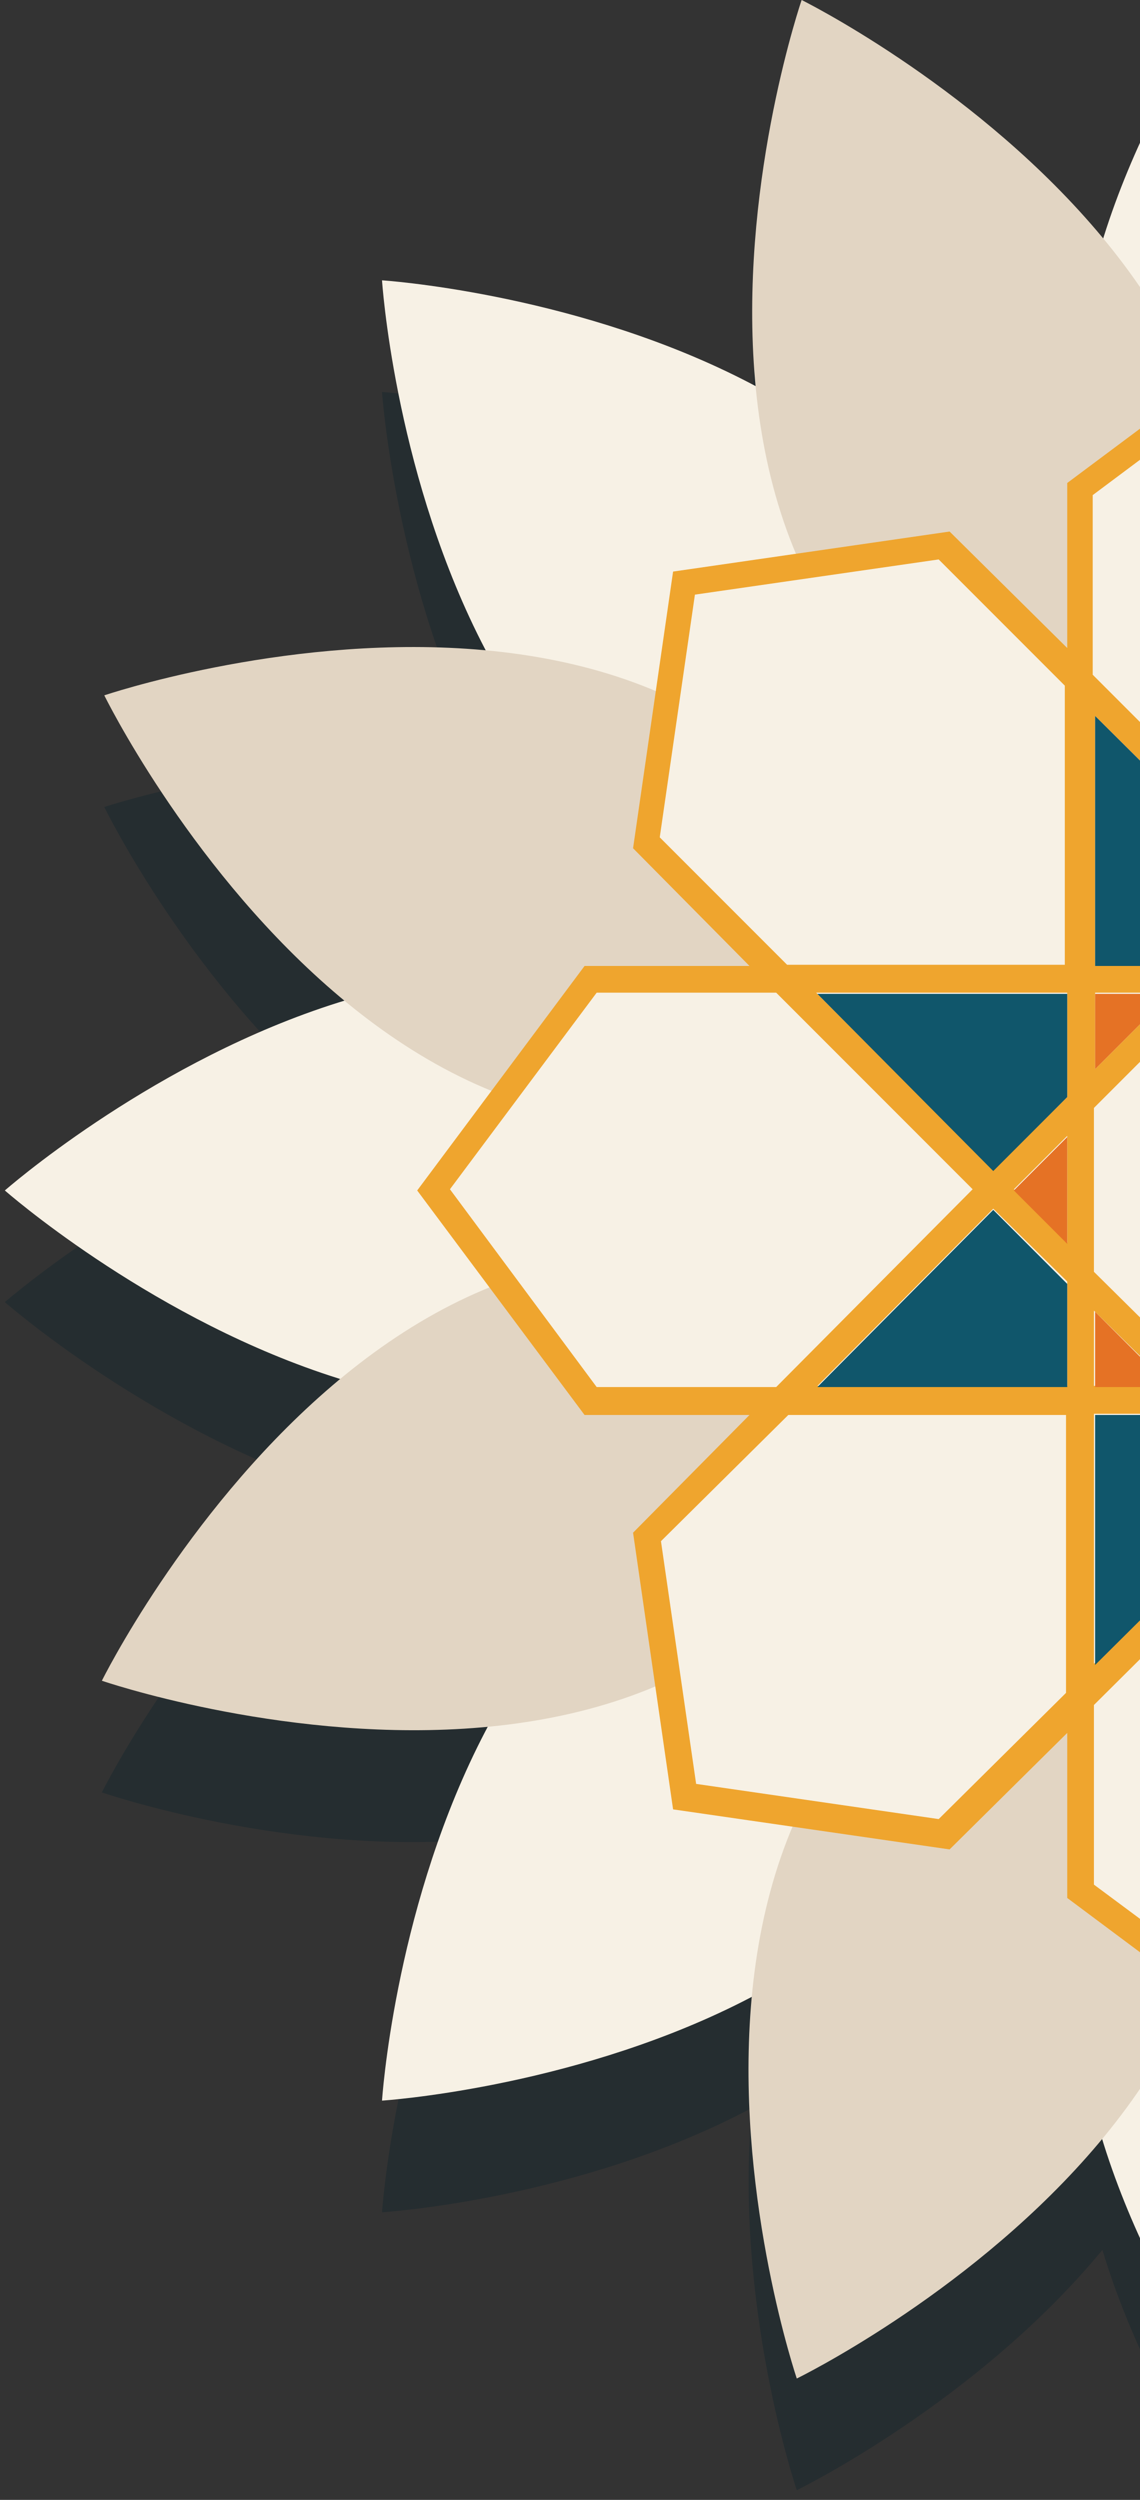 <svg version="1.2" xmlns="http://www.w3.org/2000/svg" viewBox="0 0 94 206" width="94" height="206"><rect x="0" y="0" width="94" height="206" fill="#333333" stroke="none"/><defs><clipPath clipPathUnits="userSpaceOnUse" id="cp1"><path d="m94 582h-1500v-1000h1500z"/></clipPath></defs><style>.a{opacity:.3;fill:#051e28}.b{fill:#f7f1e5}.c{fill:#e2d5c3}.d{fill:#efa52e}.e{fill:#10566b}.f{fill:#e57225}</style><g clip-path="url(#cp1)"><path class="a" d="m204.4 148.1c0 0-7.2-14.8-19.8-25.1 15.6-4.8 28-15.7 28-15.7 0 0-12.2-10.7-27.7-15.5 12.5-10.3 19.7-24.9 19.7-24.9 0 0-15.6-5.3-31.8-3.7 7.6-14.4 8.7-30.9 8.7-30.9 0 0-16.2 1.1-30.5 8.6 1.5-16.1-3.7-31.5-3.7-31.5 0 0-14.8 7.2-25.2 19.8-4.7-15.6-15.6-27.9-15.6-27.9 0 0-10.7 12.1-15.5 27.6-10.4-12.5-24.9-19.6-24.9-19.6 0 0-5.3 15.5-3.8 31.8-14.4-7.7-30.8-8.8-30.8-8.8 0 0 1.1 16.2 8.6 30.6-16.1-1.5-31.5 3.6-31.5 3.6 0 0 7.2 14.8 19.8 25.2-15.6 4.8-28 15.6-28 15.6 0 0 12.2 10.7 27.7 15.6-12.5 10.3-19.7 24.8-19.7 24.8 0 0 15.6 5.4 31.8 3.8-7.6 14.4-8.7 30.8-8.7 30.8 0 0 16.2-1 30.5-8.6-1.5 16.2 3.7 31.5 3.7 31.5 0 0 14.8-7.2 25.2-19.8 4.7 15.6 15.6 28 15.6 28 0 0 10.7-12.2 15.5-27.6 10.4 12.4 24.9 19.6 24.9 19.6 0 0 5.3-15.6 3.8-31.8 14.4 7.7 30.8 8.7 30.8 8.7 0 0-1.1-16.2-8.6-30.5 16.1 1.5 31.5-3.7 31.5-3.7z"/><path class="b" d="m106.5-8c0 0-40.1 45.6 0 72.2 40.1-26.6 0-72.2 0-72.2z"/><path class="b" d="m106.5 204.2c0 0 40.1-45.6 0-72.2-40.1 26.6 0 72.2 0 72.2z"/><path class="b" d="m181.5 23.1c0 0-60.6 3.9-51.1 51.1 47.2 9.5 51.1-51.1 51.1-51.1z"/><path class="b" d="m31.5 173.1c0 0 60.6-3.9 51.1-51.1-47.2-9.5-51.1 51.1-51.1 51.1z"/><path class="b" d="m212.6 98.1c0 0-45.6-40.1-72.2 0 26.6 40.1 72.2 0 72.2 0z"/><path class="b" d="m0.4 98.1c0 0 45.6 40.1 72.2 0-26.6-40.1-72.2 0-72.2 0z"/><path class="b" d="m181.5 173.1c0 0-3.9-60.6-51.1-51.1-9.5 47.2 51.1 51.1 51.1 51.1z"/><path class="b" d="m31.5 23.1c0 0 3.9 60.6 51.1 51.1 9.5-47.2-51.1-51.1-51.1-51.1z"/><path class="c" d="m137.8 111.1c9.1 47.3 66.6 27.8 66.6 27.8 0 0-26.6-54.5-66.6-27.8z"/><path class="c" d="m75.2 85.1c-9.1-47.3-66.6-27.8-66.6-27.8 0 0 26.7 54.5 66.6 27.8z"/><path class="c" d="m66.1 0c0 0-19.7 57.4 27.5 66.8 26.9-39.9-27.5-66.8-27.5-66.8z"/><path class="c" d="m119.4 129.4c-26.9 39.9 27.5 66.8 27.5 66.8 0 0 19.7-57.4-27.5-66.8z"/><path class="c" d="m147.3 0.2c0 0-54.5 26.7-27.8 66.6 47.3-9.1 27.8-66.6 27.8-66.6z"/><path class="c" d="m65.7 196c0 0 54.6-26.6 27.8-66.6-47.3 9.1-27.8 66.6-27.8 66.6z"/><path class="c" d="m137.8 85.2c39.9 26.9 66.8-27.5 66.8-27.5 0 0-57.4-19.7-66.8 27.5z"/><path class="c" d="m75.2 111c-39.9-26.9-66.8 27.5-66.8 27.5 0 0 57.4 19.7 66.8-27.5z"/><path class="b" d="m177.2 98.1l-12.9-17.4h-15.9l11.2-11.2-3.1-21.4-21.4-3.1-11.2 11.2v-15.9l-17.4-12.9-17.4 12.9v15.9l-11.2-11.2-21.4 3.1-3.1 21.4 11.2 11.2h-15.9l-12.9 17.4 12.9 17.4h15.9l-11.2 11.2 3.1 21.4 21.4 3.1 11.2-11.2v15.9l17.4 12.9 17.4-12.9v-15.9l11.2 11.2 21.4-3.1 3.1-21.4-11.2-11.2h15.9z"/><path fill-rule="evenodd" class="d" d="m164.8 116.6h-13.6l9.6 9.7-3.3 22.8-22.8 3.3-9.7-9.6v13.6l-18.5 13.8-18.5-13.8v-13.6l-9.7 9.6-22.8-3.3-3.3-22.8 9.6-9.7h-13.6l-13.8-18.5 13.8-18.5h13.6l-9.6-9.7 3.3-22.8 22.8-3.3 9.7 9.6v-13.6l18.5-13.8 18.5 13.8v13.6l9.7-9.6 22.8 3.3 3.3 22.8-9.6 9.7h13.6l13.8 18.5zm-39.8-60v23h23l10.4-10.5-2.9-20-20-2.9zm-11.8 25.2h-13.5l-9.5 9.5v13.5l9.5 9.4h13.5l9.5-9.4v-13.5zm9.5 6.3v-6.3h-6.3zm0-8.5v-20.6l-14.5 14.5 6 6.1zm-16.2-4.4l-4.4 4.4h8.8zm-1.6-1.7l-14.6-14.5v20.6h8.5zm-14.6 8.3v6.3l6.3-6.3zm-2.3 0h-20.7l14.6 14.6 6.1-6zm-4.4 16.2l4.4 4.4v-8.8zm-1.7 1.6l-14.5 14.6h20.6v-8.6zm8.3 14.6h6.3l-6.3-6.2zm0 2.3v20.6l14.6-14.6-6-6zm16.2 4.4l4.4-4.4h-8.8zm1.6 1.6l14.6 14.6v-20.6h-8.6zm14.6-8.4v-6.2l-6.2 6.2zm2.3 0h20.6l-14.6-14.5-6 6zm4.4-16.2l-4.4-4.4v8.8zm1.6-1.6l14.6-14.6h-20.6v8.5zm-40.8-40.7l16.2 16.2 16.2-16.2v-14.8l-16.2-12.1-16.2 12.1zm-25.2 23.9h22.9v-23l-10.4-10.4-20.1 2.9-2.9 20zm-0.9 34.8l16.2-16.3-16.2-16.2h-14.8l-12.1 16.2 12.1 16.3zm23.9 25.2v-22.9h-22.9l-10.5 10.4 2.9 20 20 2.9zm34.8 1l-16.2-16.2-16.3 16.2v14.8l16.3 12.1 16.2-12.1zm25.2-23.9h-22.9v22.9l10.4 10.5 20-3 2.9-20zm15.8-2.3l12.1-16.2-12.1-16.2h-14.8l-16.2 16.2 16.2 16.2z"/><path class="e" d="m90.3 59v20.6h8.5l6.1-6.1z"/><path class="e" d="m88 81.9h-20.6l14.5 14.6 6.1-6.1z"/><path class="e" d="m81.9 99.7l-14.5 14.6h20.6v-8.5z"/><path class="e" d="m90.3 116.6v20.6l14.6-14.5-6.1-6.1z"/><path class="e" d="m114.2 116.6l-6.1 6.1 14.6 14.5v-20.6z"/><path class="e" d="m125 114.3h20.6l-14.5-14.6-6.1 6.1z"/><path class="e" d="m125 90.4v-8.5h20.6l-14.5 14.6z"/><path class="e" d="m108.1 73.5l6.1 6.1h8.5v-20.6z"/><path class="f" d="m116.5 81.9l6.2 6.2v-6.2z"/><path class="f" d="m110.9 79.6h-8.8l4.4-4.4z"/><path class="f" d="m96.5 81.9h-6.2v6.2z"/><path class="f" d="m88 93.7l-4.4 4.4 4.4 4.4z"/><path class="f" d="m90.3 108.1v6.2h6.2z"/><path class="f" d="m102.1 116.6h8.8l-4.4 4.4z"/><path class="f" d="m116.5 114.3h6.2v-6.2z"/><path class="f" d="m125 102.5v-8.8l4.4 4.4z"/><path class="d" d="m111.5 86h-10l-7.1 7.1v10l7.1 7.1h10l7.1-7.1v-10z"/><path class="e" d="m110.2 89.2h-7.4l-5.2 5.2v7.4l5.2 5.2h7.4l5.2-5.2v-7.4z"/></g></svg>
